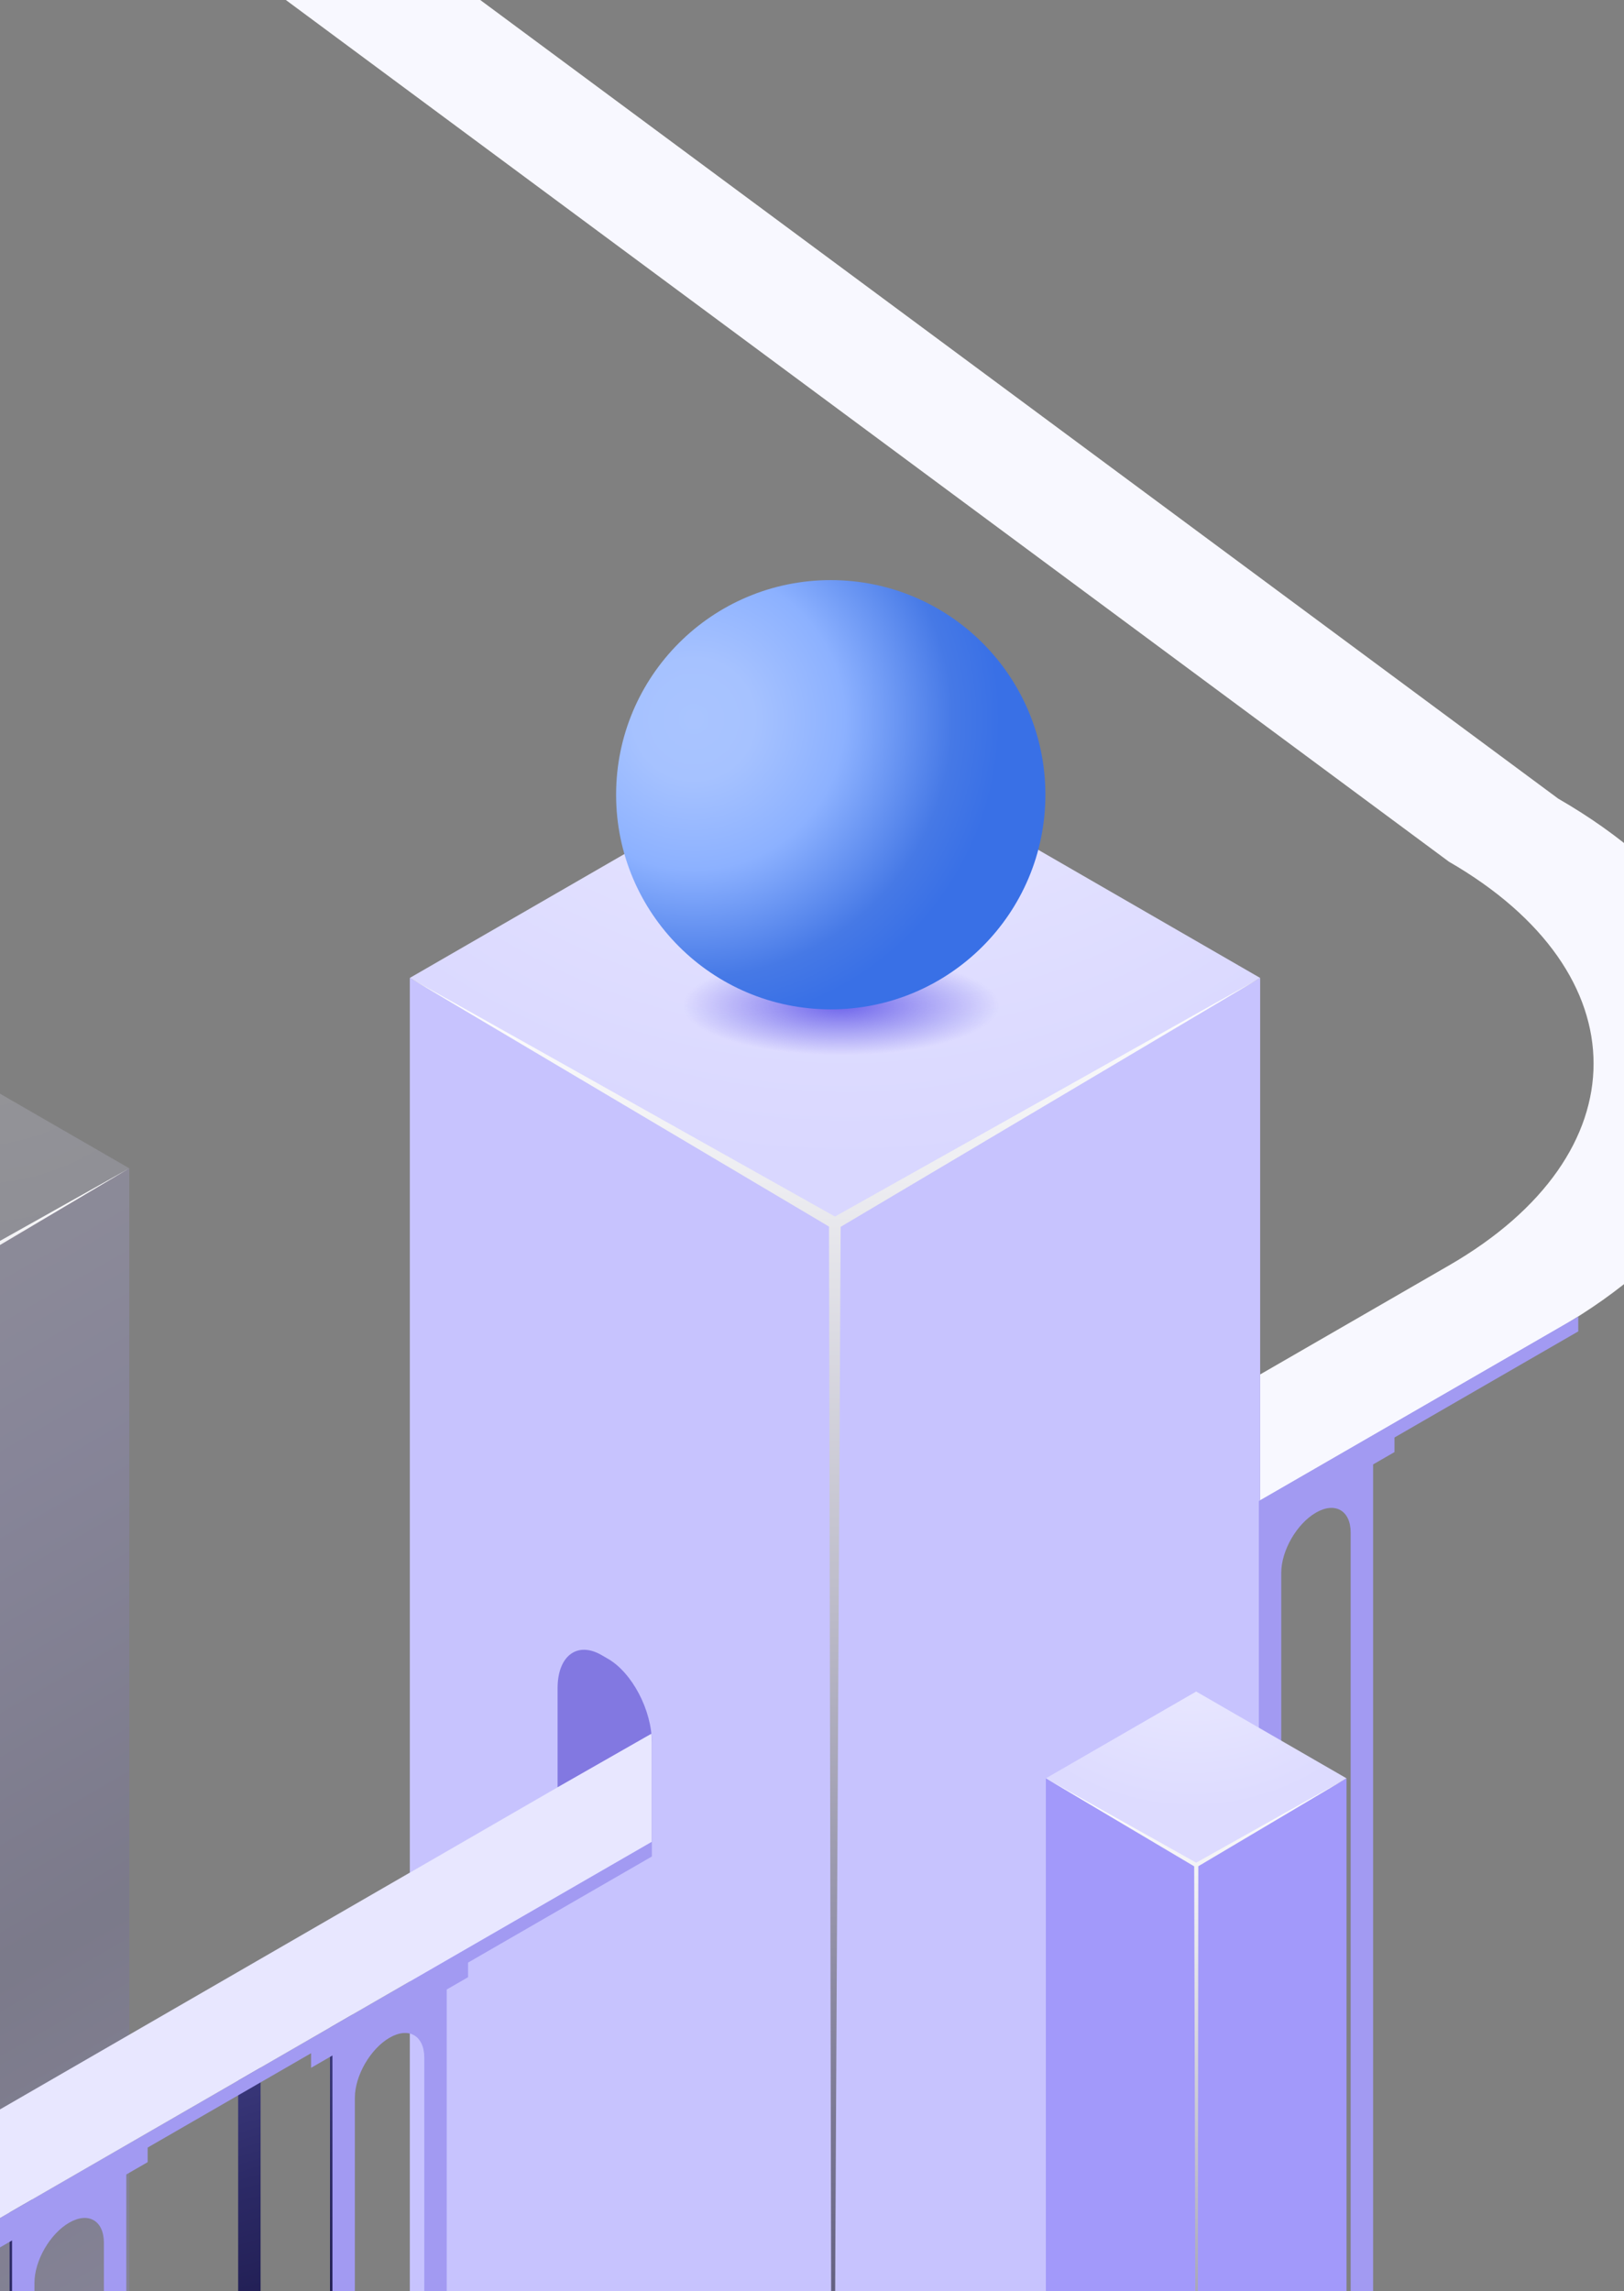 <svg width="275" height="388" viewBox="0 0 275 388" fill="none" xmlns="http://www.w3.org/2000/svg">
<rect x="0" y="0" width="275" height="388" fill="#808080" stroke="none"/>
<g opacity="0.2">
<path d="M-3.566 212.545L21.891 197.848L-3.565 183.151L-29.021 197.849L-3.566 212.545Z" fill="url(#paint0_radial_0_617)"/>
<path d="M-3.567 404.055V212.545L21.89 197.849V404.055H-3.567Z" fill="url(#paint1_linear_0_617)"/>
</g>
<path d="M213.385 254.122V232.757L245.363 214.295C278.01 195.447 278.008 164.778 245.362 145.929L-4.705 -39.351L13.796 -50.032L263.863 135.247C306.713 159.986 306.714 200.238 263.866 224.977L213.385 254.122Z" fill="#F8F8FF"/>
<path d="M141.392 207.172L69.397 165.606L141.39 124.04L213.385 165.607L141.392 207.172Z" fill="url(#paint2_radial_0_617)"/>
<path d="M141.393 413.993V207.172L213.387 165.607V413.993H141.393Z" fill="#C7C3FE"/>
<path d="M141.391 413.993V207.172L69.397 165.607V413.993H141.391Z" fill="#C7C3FE"/>
<path d="M140.93 481.316L142.352 207.76L213.385 165.607L141.391 206.018L69.397 165.607L140.38 207.714L140.93 481.316Z" fill="url(#paint3_linear_0_617)"/>
<path d="M213.164 254.189V259.166V430.047L216.961 427.855V266.336C216.961 262.588 219.593 258.03 222.839 256.156C226.085 254.282 228.717 255.802 228.717 259.55V421.069L232.514 418.876V247.994L236.132 245.906V243.435L267.255 225.466V222.961L213.164 254.189Z" fill="#A29AF2"/>
<path d="M110.381 311.882L94.418 302.665V285.886C94.418 280.417 97.743 277.902 101.846 280.271L102.954 280.911C107.057 283.28 110.383 289.633 110.383 295.103V311.882H110.381Z" fill="#8278E1"/>
<path d="M94.417 302.742L-94.697 411.927V414.433L-71.799 401.213V403.684L-68.182 401.595V533.731L-64.384 531.539V408.765C-64.384 405.017 -61.753 400.459 -58.507 398.585C-55.261 396.711 -52.629 398.231 -52.629 401.979V524.753L-48.831 522.56V390.424L-45.214 388.335V385.865L-17.544 369.89V372.361L-13.927 370.272V510.438L-10.13 508.246V377.442C-10.13 373.694 -7.498 369.136 -4.252 367.263C-1.006 365.388 1.626 366.908 1.626 370.656V501.46L5.423 499.267V359.101L9.04 357.012V354.542L36.71 338.566V341.037L40.328 338.948V524.555L44.125 522.362V346.118C44.125 342.37 46.757 337.812 50.003 335.939C53.249 334.065 55.88 335.584 55.88 339.332V515.576L59.678 513.384V327.778L63.295 325.69V323.219L94.419 305.25V302.742H94.417Z" fill="url(#paint4_linear_0_617)"/>
<path d="M110.382 311.882L-78.732 421.066V423.572L-55.834 410.352V412.823L-52.217 410.735V535.726L-48.419 533.534V417.904C-48.419 414.156 -45.788 409.598 -42.542 407.725C-39.296 405.85 -36.664 407.37 -36.664 411.118V526.747L-32.867 524.555V399.563L-29.249 397.475V395.004L-1.579 379.029V381.5L2.038 379.412V524.555L5.835 522.362V386.58C5.835 382.832 8.467 378.274 11.713 376.401C14.959 374.527 17.591 376.046 17.591 379.794V515.575L21.388 513.383V368.239L25.005 366.151V363.68L52.675 347.705V350.176L56.292 348.088V518.969L60.09 516.777V355.258C60.09 351.509 62.722 346.951 65.968 345.078C69.214 343.203 71.846 344.723 71.846 348.472V509.991L75.643 507.798V336.916L79.26 334.828V332.357L110.384 314.388V311.882H110.382Z" fill="#A29AF2"/>
<path d="M110.292 293.603L94.417 302.665L-94.697 411.927L-78.734 421.066L110.38 311.882V295.103C110.38 294.609 110.344 294.107 110.292 293.603Z" fill="#E8E7FF"/>
<path d="M-3.4 353.846L-3.903 212.753L-29.02 197.849L-3.563 212.137L21.893 197.849L-3.205 212.738L-3.4 353.846Z" fill="url(#paint5_linear_0_617)"/>
<path d="M202.555 315.848L228.012 301.151L202.556 286.453L177.1 301.151L202.555 315.848Z" fill="url(#paint6_radial_0_617)"/>
<path d="M202.556 507.358V315.848L177.1 301.151V507.358H202.556Z" fill="#A299FA"/>
<path d="M202.555 507.358V315.848L228.011 301.151V507.358H202.555Z" fill="#A299FA"/>
<path d="M202.721 507.358L202.218 316.056L177.102 301.151L202.558 315.44L228.014 301.151L202.915 316.04L202.721 507.358Z" fill="url(#paint7_linear_0_617)"/>
<ellipse cx="142.428" cy="170.312" rx="26.844" ry="8.389" fill="url(#paint8_radial_0_617)"/>
<path d="M140.674 170.931C160.748 170.931 177.021 154.658 177.021 134.585C177.021 114.512 160.748 98.239 140.674 98.239C120.601 98.239 104.328 114.512 104.328 134.585C104.328 154.658 120.601 170.931 140.674 170.931Z" fill="url(#paint9_radial_0_617)"/>
<defs>
<radialGradient id="paint0_radial_0_617" cx="0" cy="0" r="1" gradientUnits="userSpaceOnUse" gradientTransform="translate(-4.254 160.876) rotate(180) scale(48.073 48.073)">
<stop stop-color="#F3F3FF"/>
<stop offset="1" stop-color="#CECEEF"/>
</radialGradient>
<linearGradient id="paint1_linear_0_617" x1="56.988" y1="383.791" x2="-32.302" y2="229.136" gradientUnits="userSpaceOnUse">
<stop stop-color="#A299FA"/>
<stop offset="0.401" stop-color="#6962B3"/>
<stop offset="0.797" stop-color="#A299FA"/>
<stop offset="1" stop-color="#BCB6FA"/>
</linearGradient>
<radialGradient id="paint2_radial_0_617" cx="0" cy="0" r="1" gradientUnits="userSpaceOnUse" gradientTransform="translate(143.339 61.04) scale(135.958 135.958)">
<stop stop-color="#F3F3FF"/>
<stop offset="1" stop-color="#D9D7FF"/>
</radialGradient>
<linearGradient id="paint3_linear_0_617" x1="141.391" y1="481.316" x2="141.391" y2="165.607" gradientUnits="userSpaceOnUse">
<stop stop-color="#161242"/>
<stop offset="0.331" stop-color="#6D6A88"/>
<stop offset="0.657" stop-color="#BBBAC8"/>
<stop offset="0.887" stop-color="#ECECF0"/>
<stop offset="1" stop-color="white"/>
</linearGradient>
<linearGradient id="paint4_linear_0_617" x1="-17.114" y1="460.507" x2="-51.171" y2="347.682" gradientUnits="userSpaceOnUse">
<stop stop-color="#161242"/>
<stop offset="0.2" stop-color="#181546"/>
<stop offset="0.398" stop-color="#201D52"/>
<stop offset="0.595" stop-color="#2C2A66"/>
<stop offset="0.791" stop-color="#3E3C81"/>
<stop offset="0.985" stop-color="#5454A5"/>
<stop offset="1" stop-color="#5656A8"/>
</linearGradient>
<linearGradient id="paint5_linear_0_617" x1="-3.563" y1="353.846" x2="-3.563" y2="197.849" gradientUnits="userSpaceOnUse">
<stop stop-color="#3A70E6"/>
<stop offset="0.331" stop-color="#628FF2"/>
<stop offset="0.657" stop-color="#E3E7F1"/>
<stop offset="0.887" stop-color="#ECECF0"/>
<stop offset="1" stop-color="white"/>
</linearGradient>
<radialGradient id="paint6_radial_0_617" cx="0" cy="0" r="1" gradientUnits="userSpaceOnUse" gradientTransform="translate(201.867 264.178) rotate(180) scale(48.073 48.073)">
<stop stop-color="#F3F3FF"/>
<stop offset="0.88" stop-color="#DDDBFF"/>
</radialGradient>
<linearGradient id="paint7_linear_0_617" x1="202.557" y1="507.357" x2="202.557" y2="301.151" gradientUnits="userSpaceOnUse">
<stop stop-color="#161242"/>
<stop offset="0.331" stop-color="#6D6A88"/>
<stop offset="0.657" stop-color="#BBBAC8"/>
<stop offset="0.887" stop-color="#ECECF0"/>
<stop offset="1" stop-color="white"/>
</linearGradient>
<radialGradient id="paint8_radial_0_617" cx="0" cy="0" r="1" gradientUnits="userSpaceOnUse" gradientTransform="translate(142.428 170.312) rotate(90) scale(8.389 26.844)">
<stop stop-color="#6E65EB"/>
<stop offset="1" stop-color="#6E65EB" stop-opacity="0"/>
</radialGradient>
<radialGradient id="paint9_radial_0_617" cx="0" cy="0" r="1" gradientUnits="userSpaceOnUse" gradientTransform="translate(117.428 121.738) scale(52.016 52.016)">
<stop stop-color="#A9C4FF"/>
<stop offset="0.198" stop-color="#A6C2FF"/>
<stop offset="0.492" stop-color="#8CB1FF"/>
<stop offset="0.844" stop-color="#4679E6"/>
<stop offset="1" stop-color="#3970E6"/>
</radialGradient>
</defs>
</svg>
